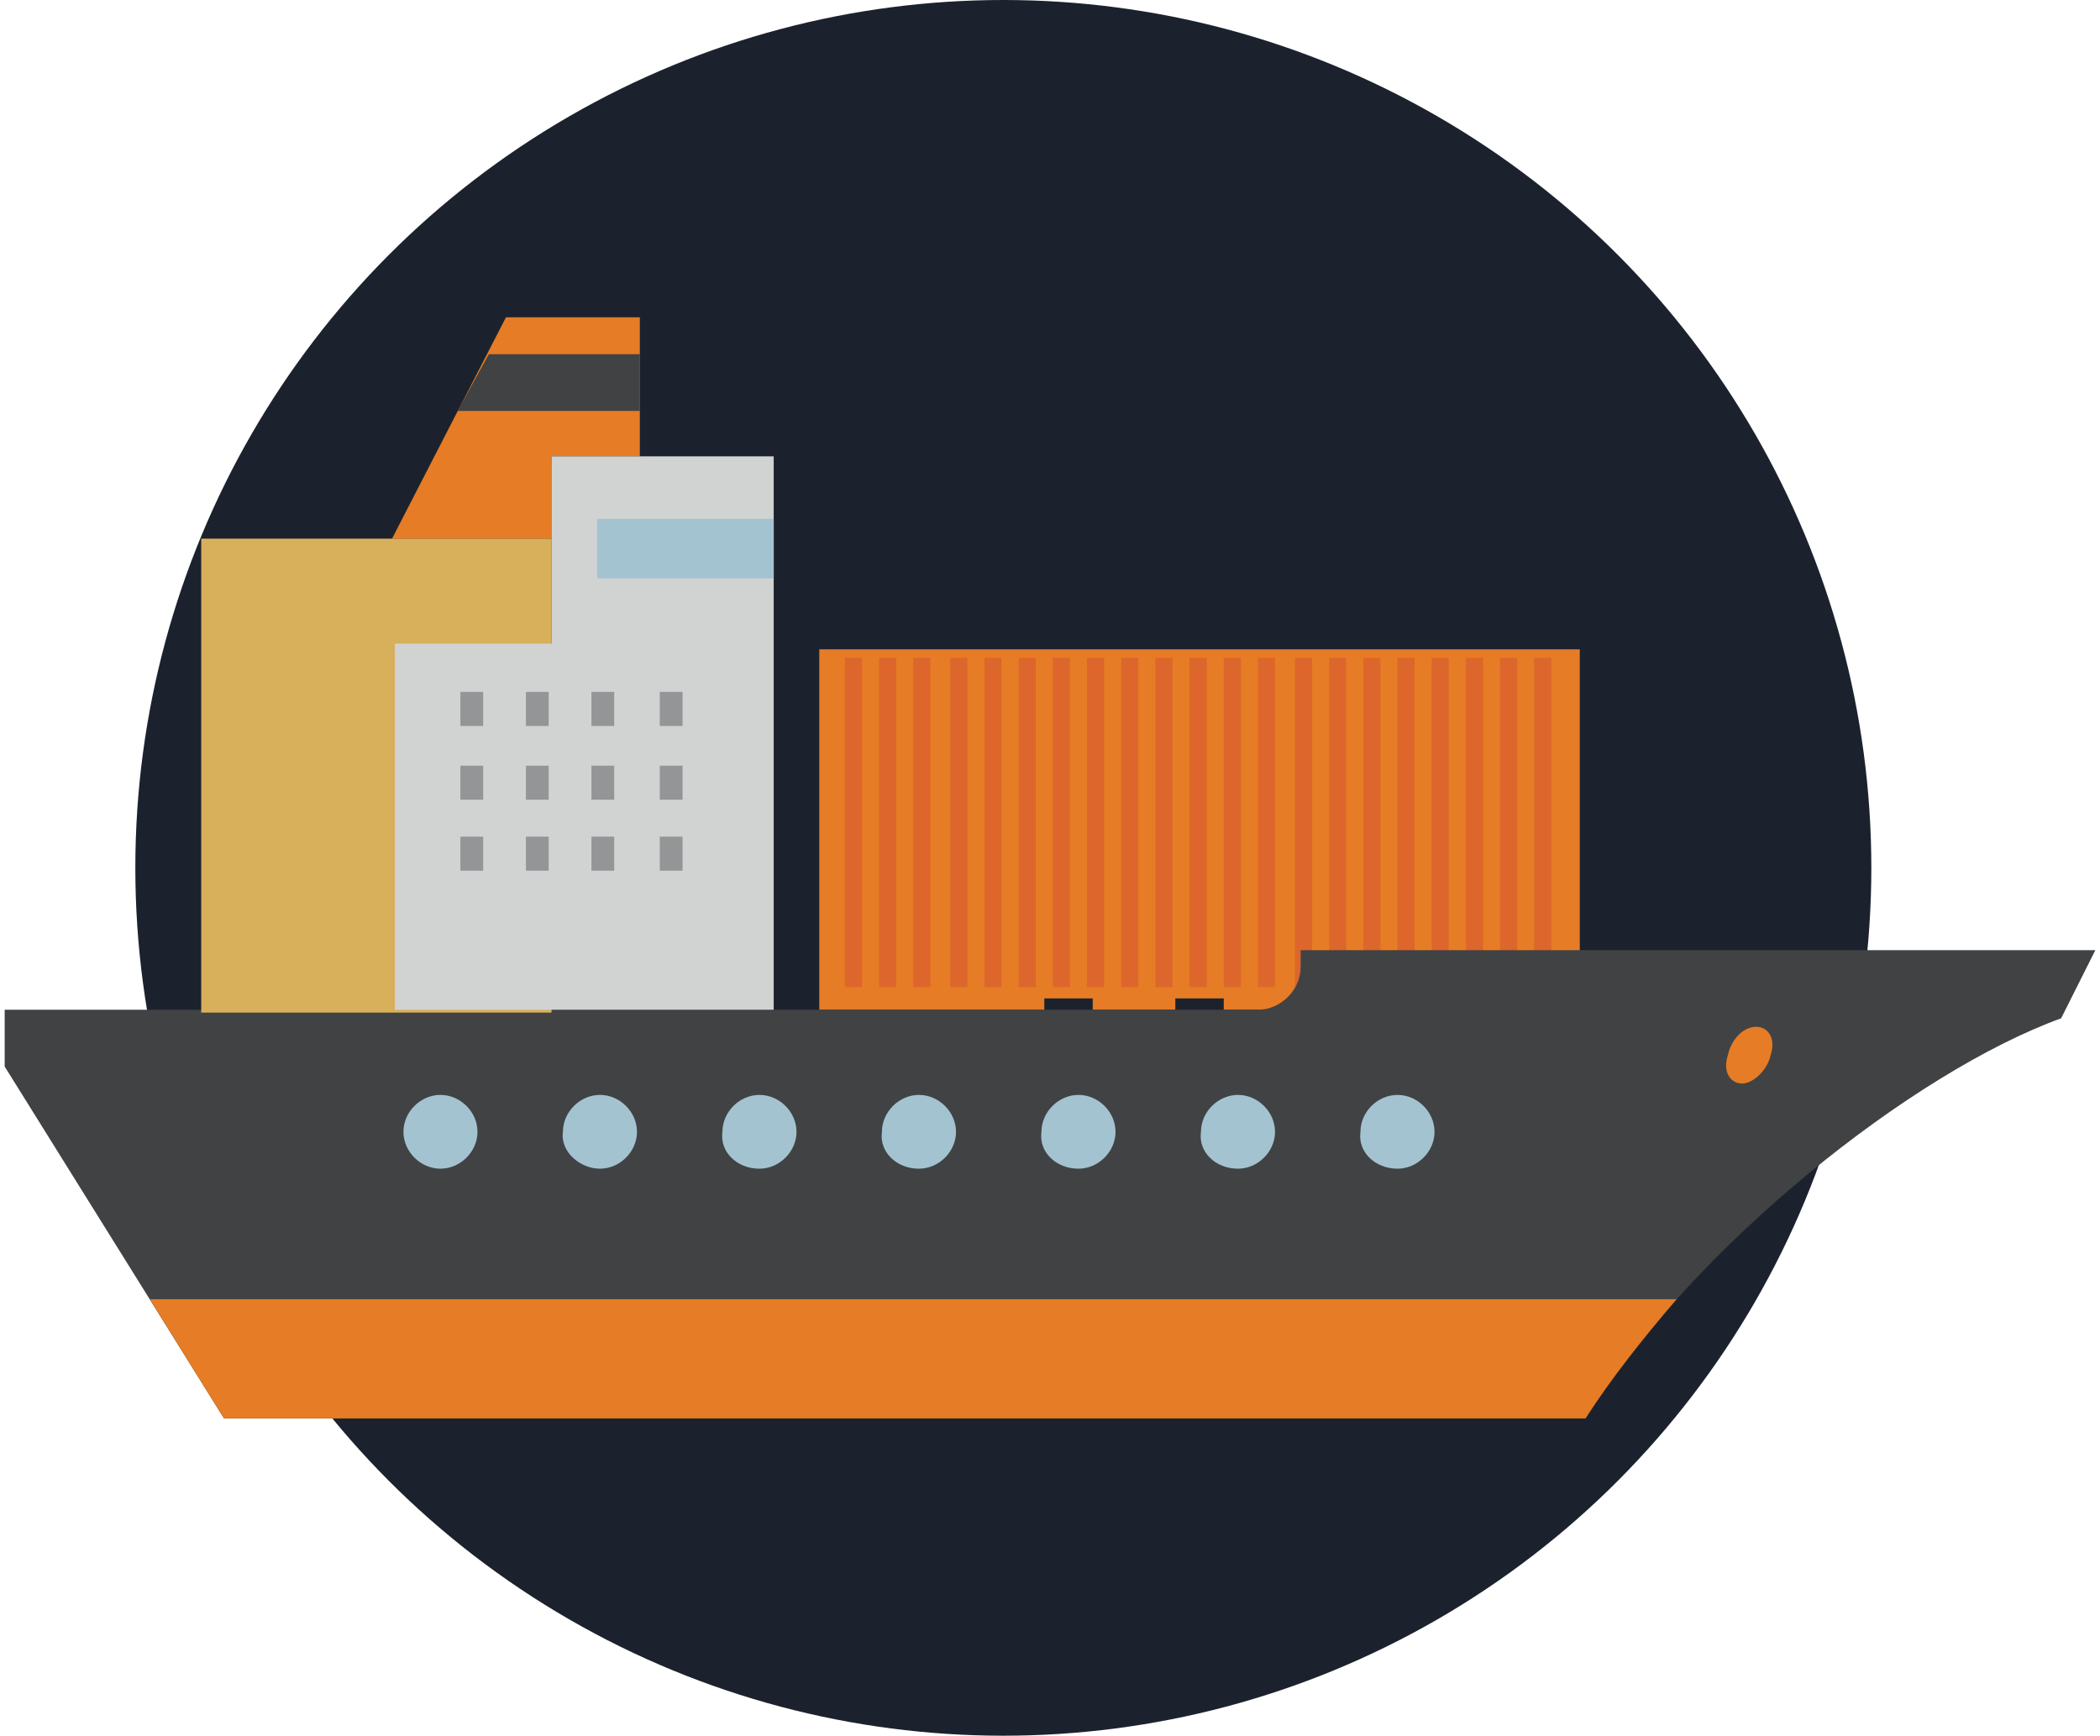 <svg width="225" height="186" viewBox="0 0 225 186" fill="none" xmlns="http://www.w3.org/2000/svg">
<circle cx="107.5" cy="93" r="93" fill="#1C222D"/>
<path fill-rule="evenodd" clip-rule="evenodd" d="M68.554 34H54.211L42.004 57.722H59.094V48.902H68.554V34Z" fill="#E67C25"/>
<path fill-rule="evenodd" clip-rule="evenodd" d="M52.38 37.954L49.023 44.036H68.555V37.954H52.38Z" fill="#414243"/>
<path fill-rule="evenodd" clip-rule="evenodd" d="M87.78 69.582H169.263V108.206H145.154V106.99H139.66V108.206H131.115V106.99H125.927V108.206H117.077V106.99H111.889V108.206H87.78V69.582Z" fill="#E67C25"/>
<path d="M92.358 70.495H90.527V105.773H92.358V70.495Z" fill="#DC662B"/>
<path d="M96.02 70.495H94.189V105.773H96.02V70.495Z" fill="#DC662B"/>
<path d="M99.683 70.495H97.852V105.773H99.683V70.495Z" fill="#DC662B"/>
<path d="M103.649 70.495H101.818V105.773H103.649V70.495Z" fill="#DC662B"/>
<path d="M107.312 70.495H105.481V105.773H107.312V70.495Z" fill="#DC662B"/>
<path d="M110.974 70.495H109.143V105.773H110.974V70.495Z" fill="#DC662B"/>
<path d="M114.637 70.495H112.806V105.773H114.637V70.495Z" fill="#DC662B"/>
<path d="M118.298 70.495H116.467V105.773H118.298V70.495Z" fill="#DC662B"/>
<path d="M121.96 70.495H120.129V105.773H121.96V70.495Z" fill="#DC662B"/>
<path d="M125.623 70.495H123.792V105.773H125.623V70.495Z" fill="#DC662B"/>
<path d="M129.285 70.495H127.454V105.773H129.285V70.495Z" fill="#DC662B"/>
<path d="M132.947 70.495H131.116V105.773H132.947V70.495Z" fill="#DC662B"/>
<path d="M136.609 70.495H134.778V105.773H136.609V70.495Z" fill="#DC662B"/>
<path d="M140.576 70.495H138.745V105.773H140.576V70.495Z" fill="#DC662B"/>
<path d="M144.238 70.495H142.407V105.773H144.238V70.495Z" fill="#DC662B"/>
<path d="M147.9 70.495H146.069V105.773H147.9V70.495Z" fill="#DC662B"/>
<path d="M151.562 70.495H149.731V105.773H151.562V70.495Z" fill="#DC662B"/>
<path d="M155.225 70.495H153.394V105.773H155.225V70.495Z" fill="#DC662B"/>
<path d="M158.888 70.495H157.057V105.773H158.888V70.495Z" fill="#DC662B"/>
<path d="M162.549 70.495H160.718V105.773H162.549V70.495Z" fill="#DC662B"/>
<path d="M166.211 70.495H164.38V105.773H166.211V70.495Z" fill="#DC662B"/>
<path fill-rule="evenodd" clip-rule="evenodd" d="M139.661 101.82H224.5L220.838 109.119C204.969 114.897 181.47 133.449 169.873 152H23.999L0.5 114.289V108.206H134.778C137.219 108.206 139.356 106.077 139.356 103.644V101.82H139.661Z" fill="#414243"/>
<path fill-rule="evenodd" clip-rule="evenodd" d="M179.639 139.227C175.977 143.484 172.62 147.742 169.874 152H23.999L16.064 139.227H179.639Z" fill="#E67C25"/>
<path fill-rule="evenodd" clip-rule="evenodd" d="M188.184 110.031C189.404 110.031 190.32 111.248 189.709 113.072C189.404 114.593 187.878 116.113 186.658 116.113C185.437 116.113 184.521 114.897 185.132 113.072C185.437 111.552 186.658 110.031 188.184 110.031Z" fill="#E67C25"/>
<path d="M59.094 57.722H21.558V108.511H59.094V57.722Z" fill="#D8B05C"/>
<path fill-rule="evenodd" clip-rule="evenodd" d="M82.897 108.206H59.093H42.309V68.974H59.093V48.902H82.897V108.206Z" fill="#D1D3D2"/>
<path d="M82.897 55.593H63.977V61.979H82.897V55.593Z" fill="#A4C3D1"/>
<path d="M51.77 74.144H49.328V77.794H51.77V74.144Z" fill="#939597"/>
<path d="M51.77 82.052H49.328V85.701H51.77V82.052Z" fill="#939597"/>
<path d="M51.77 89.655H49.328V93.304H51.77V89.655Z" fill="#939597"/>
<path d="M58.789 74.144H56.348V77.794H58.789V74.144Z" fill="#939597"/>
<path d="M58.789 82.052H56.348V85.701H58.789V82.052Z" fill="#939597"/>
<path d="M58.789 89.655H56.348V93.304H58.789V89.655Z" fill="#939597"/>
<path d="M65.808 74.144H63.366V77.794H65.808V74.144Z" fill="#939597"/>
<path d="M65.808 82.052H63.366V85.701H65.808V82.052Z" fill="#939597"/>
<path d="M65.808 89.655H63.366V93.304H65.808V89.655Z" fill="#939597"/>
<path d="M73.132 74.144H70.69V77.794H73.132V74.144Z" fill="#939597"/>
<path d="M73.132 82.052H70.69V85.701H73.132V82.052Z" fill="#939597"/>
<path d="M73.132 89.655H70.69V93.304H73.132V89.655Z" fill="#939597"/>
<path fill-rule="evenodd" clip-rule="evenodd" d="M47.192 125.237C49.328 125.237 51.159 123.413 51.159 121.284C51.159 119.155 49.328 117.33 47.192 117.33C45.056 117.33 43.225 119.155 43.225 121.284C43.225 123.413 45.056 125.237 47.192 125.237Z" fill="#A4C3D1"/>
<path fill-rule="evenodd" clip-rule="evenodd" d="M64.282 125.237C66.418 125.237 68.249 123.413 68.249 121.284C68.249 119.155 66.418 117.33 64.282 117.33C62.145 117.33 60.314 119.155 60.314 121.284C60.009 123.413 62.145 125.237 64.282 125.237Z" fill="#A4C3D1"/>
<path fill-rule="evenodd" clip-rule="evenodd" d="M81.372 125.237C83.508 125.237 85.339 123.413 85.339 121.284C85.339 119.155 83.508 117.33 81.372 117.33C79.235 117.33 77.404 119.155 77.404 121.284C77.099 123.413 78.93 125.237 81.372 125.237Z" fill="#A4C3D1"/>
<path fill-rule="evenodd" clip-rule="evenodd" d="M98.462 125.237C100.598 125.237 102.429 123.413 102.429 121.284C102.429 119.155 100.598 117.33 98.462 117.33C96.325 117.33 94.494 119.155 94.494 121.284C94.189 123.413 96.02 125.237 98.462 125.237Z" fill="#A4C3D1"/>
<path fill-rule="evenodd" clip-rule="evenodd" d="M115.552 125.237C117.689 125.237 119.52 123.413 119.52 121.284C119.52 119.155 117.689 117.33 115.552 117.33C113.416 117.33 111.585 119.155 111.585 121.284C111.28 123.413 113.111 125.237 115.552 125.237Z" fill="#A4C3D1"/>
<path fill-rule="evenodd" clip-rule="evenodd" d="M132.642 125.237C134.778 125.237 136.609 123.413 136.609 121.284C136.609 119.155 134.778 117.33 132.642 117.33C130.506 117.33 128.675 119.155 128.675 121.284C128.37 123.413 130.201 125.237 132.642 125.237Z" fill="#A4C3D1"/>
<path fill-rule="evenodd" clip-rule="evenodd" d="M149.732 125.237C151.868 125.237 153.699 123.413 153.699 121.284C153.699 119.155 151.868 117.33 149.732 117.33C147.596 117.33 145.765 119.155 145.765 121.284C145.46 123.413 147.291 125.237 149.732 125.237Z" fill="#A4C3D1"/>
</svg>
